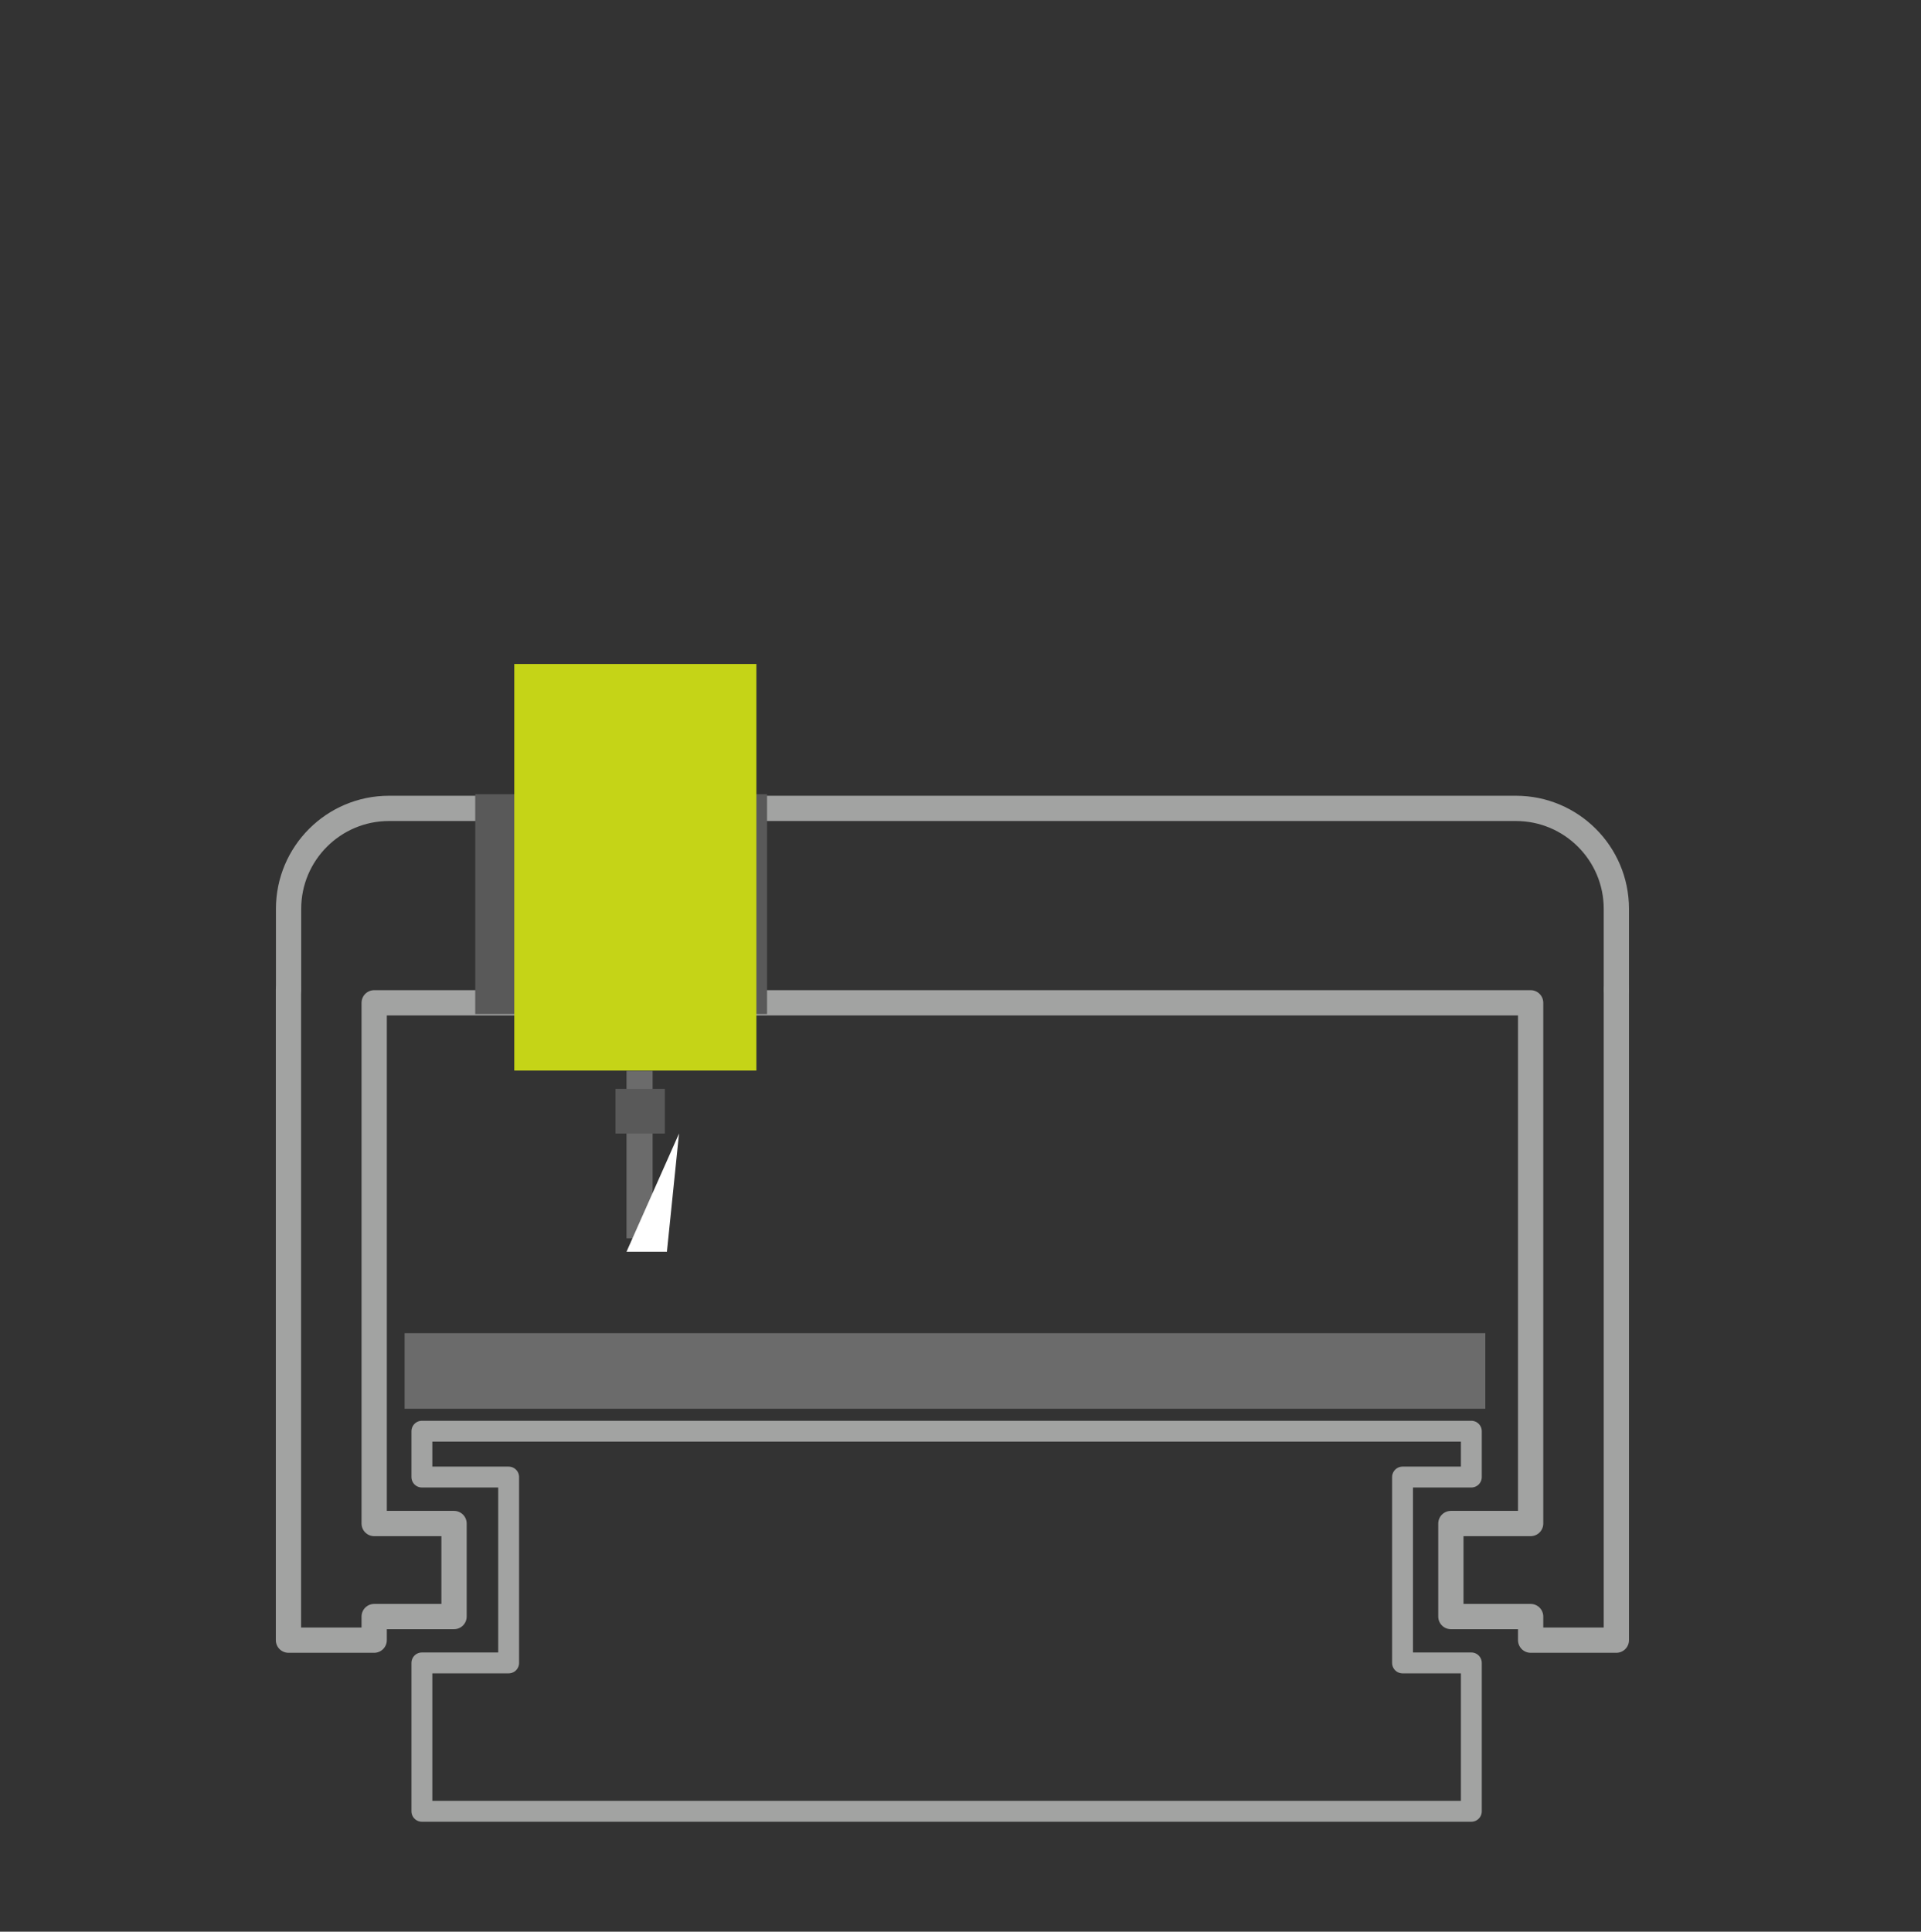 <?xml version="1.0" encoding="UTF-8"?>
<svg id="Layer_1" xmlns="http://www.w3.org/2000/svg" version="1.1" viewBox="0 0 184 185">
  <rect x="0" y="0" width="184" height="185" fill="#333333" stroke="none"/>
  <!-- Generator: Adobe Illustrator 29.6.0, SVG Export Plug-In . SVG Version: 2.1.1 Build 207)  -->
  <defs>
    <style>
      .st0 {
        stroke-width: 2px;
      }

      .st0, .st1 {
        fill: none;
        stroke: #a2a3a2;
        stroke-linecap: round;
        stroke-linejoin: round;
      }

      .st2 {
        fill: #595959;
      }

      .st1 {
        stroke-width: 2.42px;
      }

      .st3 {
        fill: #c5d417;
      }

      .st4 {
        fill: #fff;
      }

      .st5 {
        fill: #6b6b6b;
      }
    </style>
  </defs>
  <path id="Vector_2" class="st5" d="M142.27,134.92v-7.24H38.75v7.24h103.52Z"/>
  <polygon class="st0" points="140.93 141.46 140.93 137.07 40.41 137.07 40.41 141.46 48.72 141.46 48.72 159.26 40.41 159.26 40.41 173.47 140.93 173.47 140.93 159.26 134.34 159.26 134.34 141.46 140.93 141.46"/>
  <path class="st0" d="M36.96,96.04"/>
  <path class="st1" d="M154.82,94.77v-7.73c0-5.31-4.31-9.62-9.62-9.62H37.26c-5.31,0-9.62,4.31-9.62,9.62v7.73"/>
  <polyline class="st1" points="27.63 94.77 27.63 145.91 27.63 154.82 27.63 157.08 35.84 157.08 35.84 154.82 43.49 154.82 43.49 145.91 35.84 145.91 35.84 104.28 35.84 96.04 146.61 96.04 146.61 104.28 146.61 145.91 138.97 145.91 138.97 154.82 146.61 154.82 146.61 157.08 154.82 157.08 154.82 154.82 154.82 145.91 154.82 94.77"/>
  <g>
    <path id="Vector_6" class="st5" d="M62.51,102.57h-2.5v16.03h2.5v-16.03Z"/>
    <path id="Vector_7" class="st2" d="M50.16,76.06h-4.64v21.06h4.64v-21.06Z"/>
    <path id="Vector_8" class="st2" d="M63.68,104.28h-4.73v4.28h4.73v-4.28Z"/>
    <path id="Vector_9" class="st2" d="M73.47,76.06h-1.28v21.06h1.28v-21.06Z"/>
    <path id="Vector_14" class="st3" d="M72.45,63.59h-23.19v38.94h23.19v-38.94Z"/>
    <polygon class="st4" points="65.04 108.56 60.01 119.88 63.88 119.88 65.04 108.56"/>
  </g>
</svg>